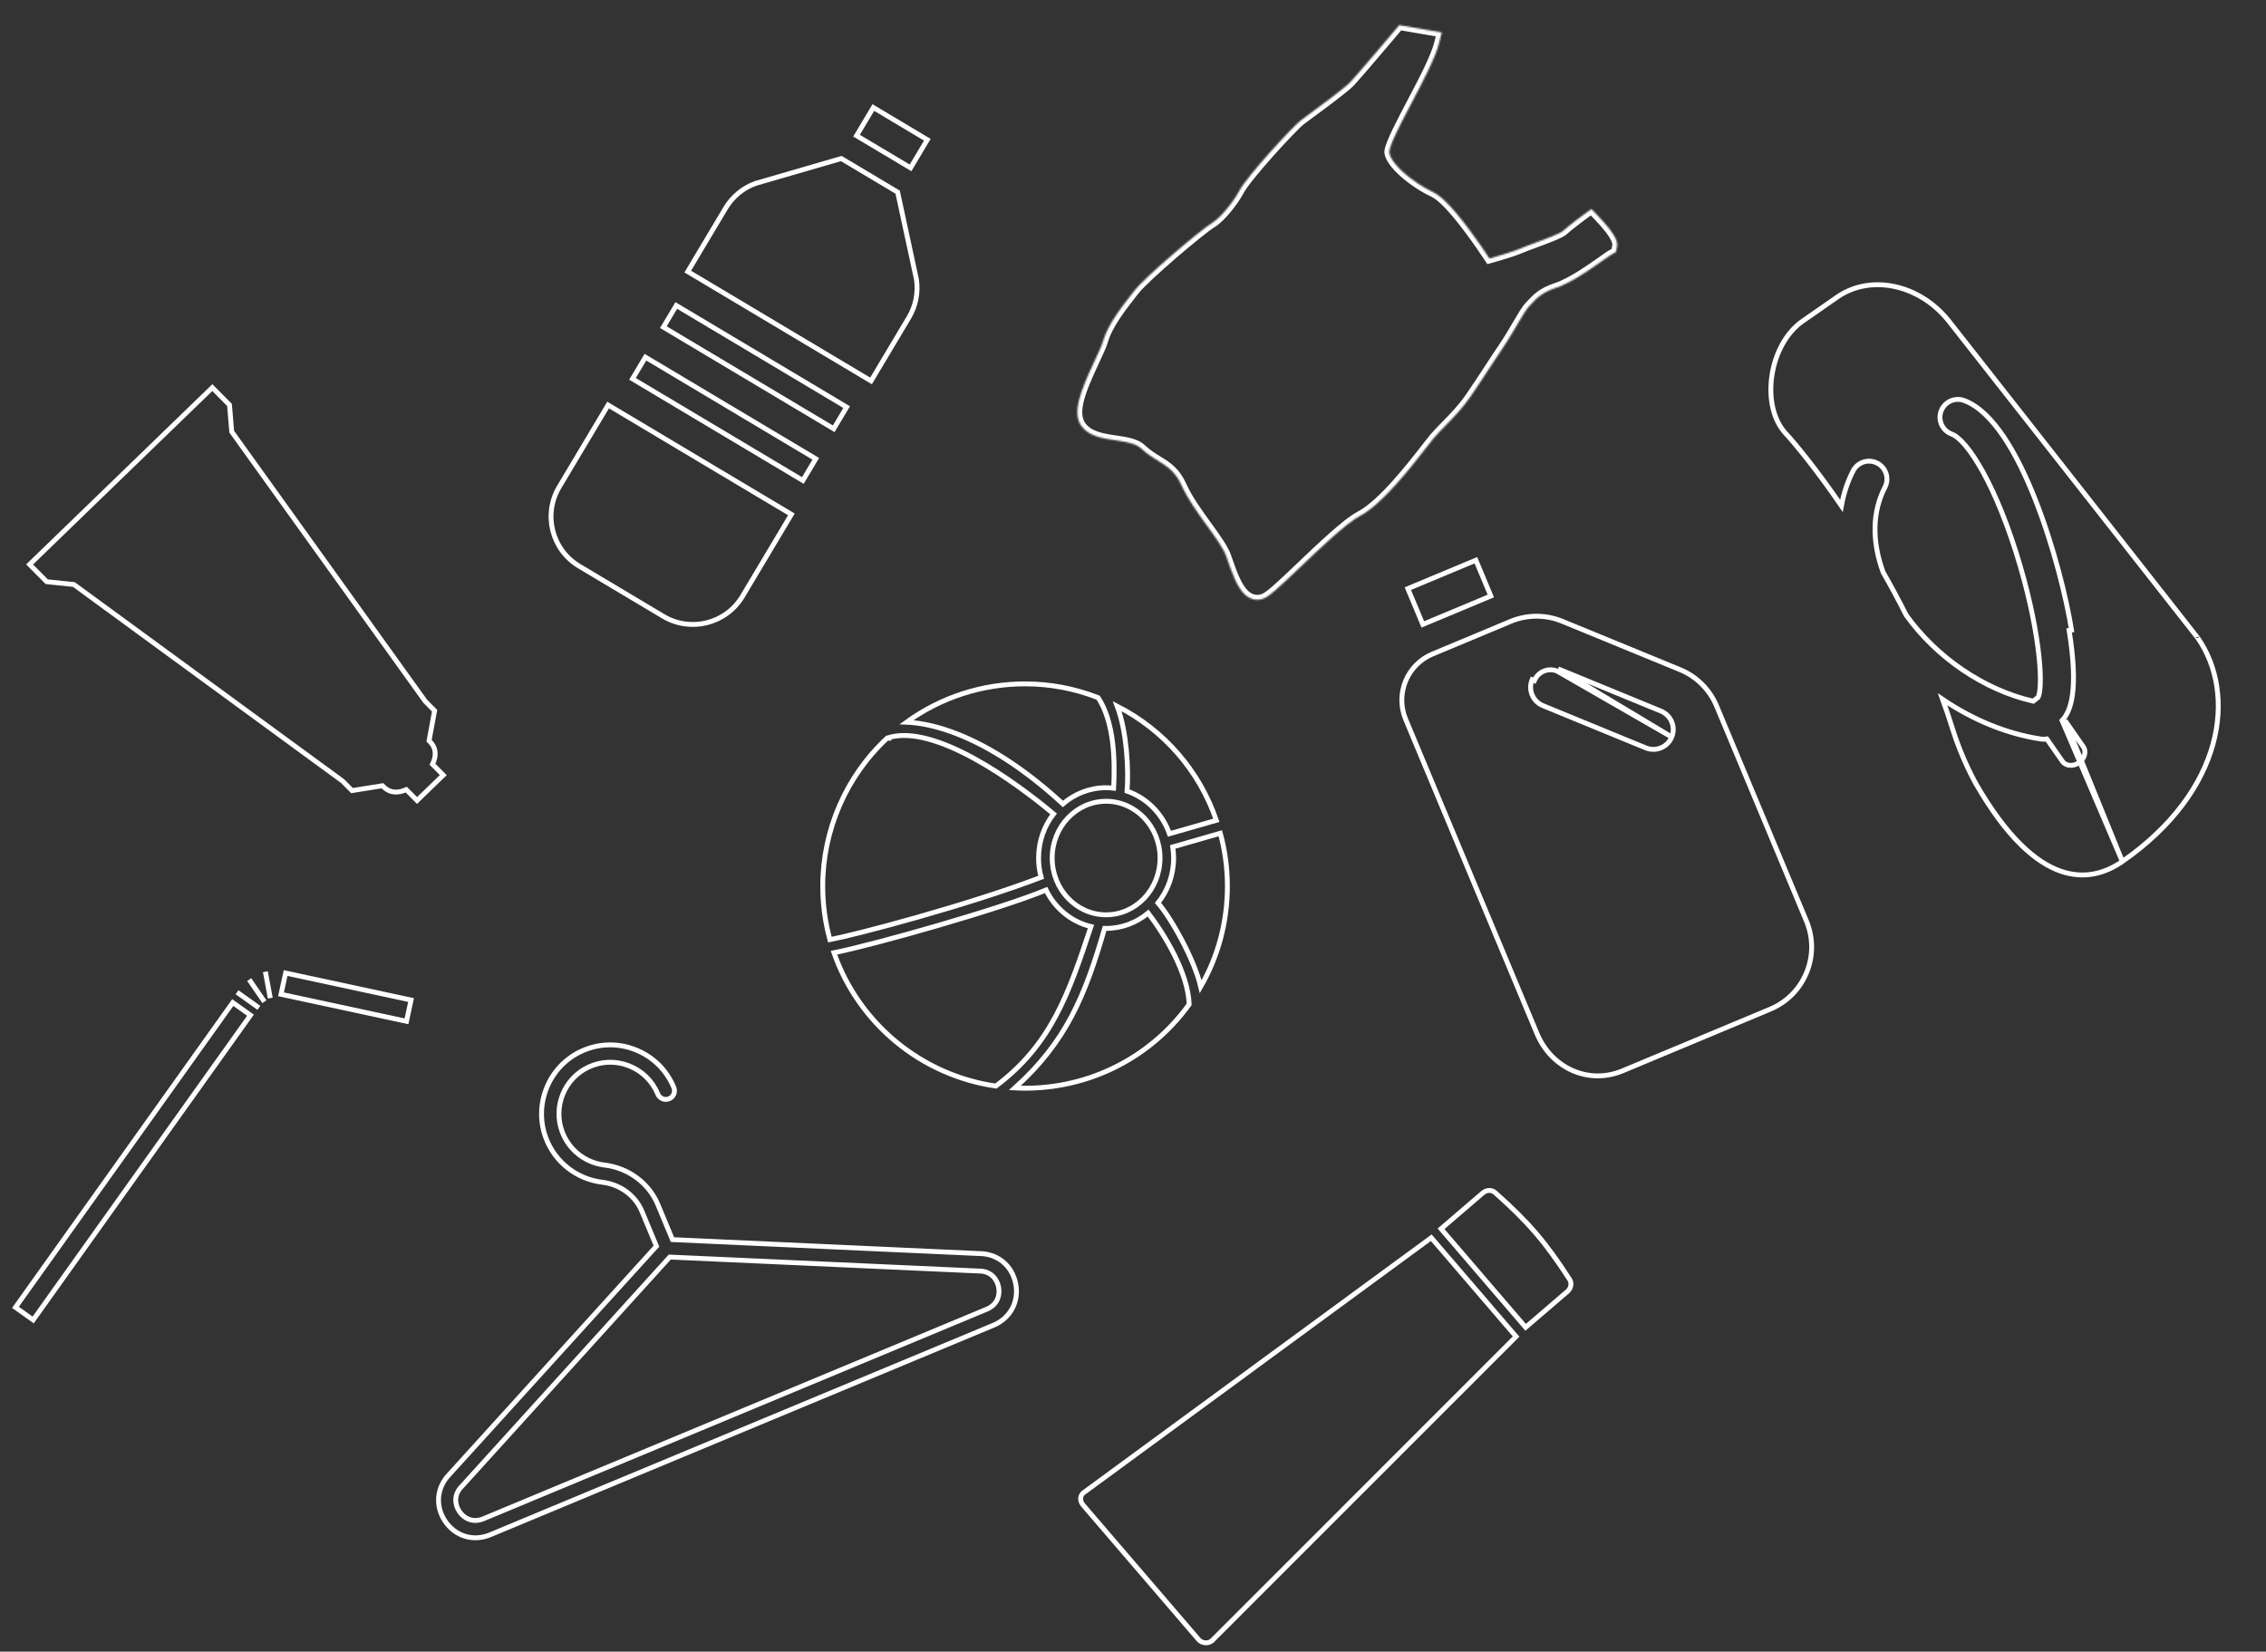 <svg width="1395" height="1017" viewBox="0 0 1395 1017" fill="none" xmlns="http://www.w3.org/2000/svg">
<rect x="0" y="0" width="1395" height="1017" fill="#333333" stroke="none"/>
<g style="mix-blend-mode:multiply">
<mask id="path-1-inside-1_2372_237" fill="white">
<path d="M986.77 160.345C989.086 158.715 990.82 157.454 991.545 157.052L994.805 155.204L995.397 152.092C995.817 149.89 996.519 146.204 983.41 132.559L979.706 128.707L975.357 131.869C975.01 132.119 966.802 138.112 962.349 142.125C960.335 143.946 950.31 147.624 944.924 149.597C941.278 150.936 937.965 152.159 935.782 153.122C931.828 154.849 922.935 157.5 916.949 159.181C911.642 151.149 898.916 132.536 889.223 123.432C886.53 120.903 884.179 119.191 882.016 118.199C876.939 115.868 869.092 110.958 863.022 105.256C857.022 99.621 855.081 95.36 855.272 93.248C855.682 88.656 863.156 74.467 869.171 63.061C876.319 49.48 883.716 35.445 885.986 26.391L887.581 19.988L861.415 15.469L859.124 18.182C858.894 18.451 836.072 45.472 831.351 50.497C827.949 54.119 813.309 64.895 806.273 70.071C803.84 71.861 801.902 73.291 800.846 74.105C795.599 78.128 767.529 108.753 762.975 117.41C759.114 124.744 751.07 134.312 746.432 137.112C739.336 141.384 705.004 170.439 698.414 178.935L696.662 181.183C690.407 189.192 681.839 200.152 679.002 210.276C678.322 212.719 676.193 217.254 673.949 222.066C665.336 240.49 659.716 254.174 665.824 262.451C670.34 268.578 678.674 269.949 686.554 271.097C692.722 271.992 699.106 272.92 702.55 276.154C706.345 279.719 710.074 281.992 713.374 284.007C719.481 287.723 723.971 291.241 727.416 298.867C731.239 307.345 737.243 315.637 743.048 323.663C748.31 330.93 753.277 337.796 755.006 342.784L755.29 343.616C758.333 352.399 761.47 361.486 766.278 366.002C769.805 369.315 774.203 370.172 778.311 368.365C781.773 366.853 787.127 361.915 800.433 349.23C812.5 337.719 829.037 321.952 837.104 317.756C850.752 310.664 868.551 287.797 878.115 275.514C880.102 272.956 881.687 270.923 882.719 269.692C884.713 267.331 887.115 264.881 889.687 262.262C894.7 257.14 900.373 251.327 905.249 244.225C909.14 238.59 912.816 232.957 916.454 227.377C919.49 222.723 922.505 218.117 925.597 213.571C928.605 209.139 931.346 204.466 933.837 200.214C936.738 195.275 939.473 190.608 941.405 188.551L942.34 187.556C946.073 183.534 949.299 180.063 958.305 177.076C967.254 174.115 979 165.824 986.77 160.345Z"/>
</mask>
<path d="M986.77 160.345L985.044 157.891L985.042 157.893L986.77 160.345ZM991.545 157.052L993 159.676L993.012 159.669L993.024 159.662L991.545 157.052ZM994.805 155.204L996.284 157.814L997.493 157.129L997.753 155.764L994.805 155.204ZM995.397 152.092L992.45 151.53L992.45 151.532L995.397 152.092ZM983.41 132.559L985.573 130.481L985.572 130.48L983.41 132.559ZM979.706 128.707L981.868 126.628L980.056 124.744L977.942 126.281L979.706 128.707ZM975.357 131.869L977.11 134.303L977.121 134.296L975.357 131.869ZM962.349 142.125L960.341 139.896L960.336 139.9L962.349 142.125ZM944.924 149.597L943.892 146.78L943.89 146.781L944.924 149.597ZM935.782 153.122L936.983 155.871L936.993 155.867L935.782 153.122ZM916.949 159.181L914.446 160.835L915.653 162.661L917.76 162.07L916.949 159.181ZM882.016 118.199L880.765 120.925L882.016 118.199ZM855.272 93.248L858.259 93.517L858.26 93.515L855.272 93.248ZM869.171 63.061L871.824 64.46L871.825 64.458L869.171 63.061ZM885.986 26.391L888.896 27.12L888.897 27.116L885.986 26.391ZM887.581 19.988L890.492 20.713L891.273 17.581L888.092 17.032L887.581 19.988ZM861.415 15.469L861.926 12.513L860.232 12.22L859.123 13.534L861.415 15.469ZM859.124 18.182L861.404 20.133L861.41 20.125L861.417 20.117L859.124 18.182ZM806.273 70.071L804.495 67.654L804.495 67.654L806.273 70.071ZM800.846 74.105L802.671 76.486L802.677 76.481L800.846 74.105ZM762.975 117.41L765.629 118.808L765.63 118.807L762.975 117.41ZM746.432 137.112L747.979 139.682L747.983 139.68L746.432 137.112ZM698.414 178.935L700.78 180.78L700.785 180.774L698.414 178.935ZM696.662 181.183L699.026 183.03L699.028 183.028L696.662 181.183ZM679.002 210.276L676.113 209.466L676.112 209.472L679.002 210.276ZM673.949 222.066L676.667 223.337L676.669 223.334L673.949 222.066ZM665.824 262.451L668.239 260.671L668.238 260.669L665.824 262.451ZM686.554 271.097L686.122 274.066L686.124 274.066L686.554 271.097ZM713.374 284.007L711.81 286.567L711.814 286.57L713.374 284.007ZM727.416 298.867L730.151 297.634L730.15 297.632L727.416 298.867ZM743.048 323.663L740.617 325.421L740.618 325.422L743.048 323.663ZM755.006 342.784L757.845 341.813L757.84 341.801L755.006 342.784ZM755.29 343.616L752.452 344.586L752.456 344.597L755.29 343.616ZM778.311 368.365L777.11 365.616L777.103 365.619L778.311 368.365ZM800.433 349.23L802.503 351.401L802.503 351.401L800.433 349.23ZM837.104 317.756L835.721 315.094L835.72 315.094L837.104 317.756ZM878.115 275.514L880.482 277.357L880.483 277.355L878.115 275.514ZM882.719 269.692L880.427 267.757L880.421 267.764L882.719 269.692ZM889.687 262.262L891.827 264.364L891.831 264.361L889.687 262.262ZM905.249 244.225L902.78 242.52L902.776 242.527L905.249 244.225ZM916.454 227.377L913.941 225.738L913.94 225.739L916.454 227.377ZM925.597 213.571L928.078 215.258L928.079 215.256L925.597 213.571ZM933.837 200.214L931.25 198.695L931.248 198.698L933.837 200.214ZM942.34 187.556L944.526 189.61L944.533 189.603L944.539 189.597L942.34 187.556ZM958.305 177.076L957.363 174.228L957.361 174.229L958.305 177.076ZM988.497 162.798C990.97 161.058 992.461 159.974 993 159.676L990.09 154.428C989.178 154.934 987.202 156.373 985.044 157.891L988.497 162.798ZM993.024 159.662L996.284 157.814L993.326 152.594L990.066 154.442L993.024 159.662ZM997.753 155.764L998.344 152.652L992.45 151.532L991.858 154.644L997.753 155.764ZM998.344 152.653C998.455 152.068 998.653 151.071 998.532 149.755C998.412 148.453 998.003 147.008 997.175 145.305C995.556 141.974 992.192 137.37 985.573 130.481L981.247 134.638C987.738 141.394 990.577 145.455 991.779 147.928C992.361 149.127 992.517 149.869 992.557 150.304C992.596 150.725 992.548 151.014 992.45 151.53L998.344 152.653ZM985.572 130.48L981.868 126.628L977.543 130.787L981.248 134.639L985.572 130.48ZM977.942 126.281L973.593 129.443L977.121 134.296L981.47 131.134L977.942 126.281ZM973.603 129.435C973.269 129.676 964.932 135.758 960.341 139.896L964.357 144.353C968.671 140.466 976.751 134.562 977.11 134.303L973.603 129.435ZM960.336 139.9C960.339 139.898 960.295 139.936 960.18 140.015C960.071 140.091 959.922 140.185 959.73 140.297C959.343 140.523 958.841 140.786 958.229 141.082C957.005 141.674 955.462 142.338 953.772 143.025C950.397 144.396 946.592 145.791 943.892 146.78L945.956 152.414C948.642 151.43 952.543 150 956.03 148.584C957.771 147.876 959.449 147.157 960.839 146.484C962.118 145.866 963.497 145.132 964.361 144.349L960.336 139.9ZM943.89 146.781C940.28 148.107 936.862 149.367 934.571 150.377L936.993 155.867C939.069 154.951 942.276 153.765 945.958 152.413L943.89 146.781ZM934.582 150.373C930.856 152 922.18 154.596 916.138 156.293L917.76 162.07C923.69 160.405 932.801 157.698 936.983 155.871L934.582 150.373ZM919.452 157.528C914.186 149.557 901.271 130.633 891.277 121.245L887.169 125.619C896.56 134.44 909.099 152.742 914.446 160.835L919.452 157.528ZM891.277 121.245C888.466 118.606 885.844 116.655 883.268 115.472L880.765 120.925C882.514 121.728 884.594 123.2 887.169 125.619L891.277 121.245ZM883.268 115.472C878.466 113.268 870.894 108.535 865.075 103.07L860.968 107.443C867.291 113.382 875.413 118.468 880.765 120.925L883.268 115.472ZM865.075 103.07C862.221 100.389 860.435 98.129 859.403 96.396C858.888 95.531 858.583 94.835 858.418 94.316C858.336 94.058 858.294 93.86 858.274 93.719C858.254 93.577 858.26 93.513 858.259 93.517L852.284 92.979C852.104 94.969 852.916 97.23 854.248 99.466C855.639 101.801 857.823 104.489 860.968 107.443L865.075 103.07ZM858.26 93.515C858.32 92.843 858.708 91.455 859.56 89.302C860.375 87.244 861.5 84.756 862.823 82.011C865.466 76.523 868.811 70.175 871.824 64.46L866.517 61.661C863.516 67.353 860.117 73.802 857.417 79.408C856.067 82.21 854.872 84.843 853.981 87.094C853.128 89.249 852.429 91.356 852.284 92.98L858.26 93.515ZM871.825 64.458C875.393 57.681 879.059 50.722 882.115 44.321C885.154 37.957 887.683 31.957 888.896 27.12L883.076 25.661C882.019 29.879 879.715 35.423 876.701 41.736C873.704 48.011 870.097 54.86 866.516 61.663L871.825 64.458ZM888.897 27.116L890.492 20.713L884.67 19.263L883.075 25.665L888.897 27.116ZM888.092 17.032L861.926 12.513L860.904 18.425L887.071 22.944L888.092 17.032ZM859.123 13.534L856.832 16.247L861.417 20.117L863.707 17.404L859.123 13.534ZM856.845 16.232C856.545 16.582 833.822 43.485 829.165 48.443L833.538 52.551C835.961 49.972 842.908 41.887 849.204 34.503C852.369 30.791 855.393 27.229 857.64 24.578C858.764 23.253 859.693 22.155 860.349 21.38C860.676 20.992 860.936 20.686 861.117 20.472C861.207 20.365 861.278 20.281 861.328 20.223C861.353 20.193 861.372 20.17 861.386 20.154C861.402 20.134 861.406 20.13 861.404 20.133L856.845 16.232ZM829.165 48.443C827.672 50.033 823.396 53.465 818.353 57.318C813.413 61.092 808.015 65.065 804.495 67.654L808.05 72.487C811.566 69.901 817.006 65.898 821.996 62.085C826.884 58.351 831.629 54.584 833.538 52.551L829.165 48.443ZM804.495 67.654C802.074 69.435 800.104 70.89 799.015 71.729L802.677 76.481C803.7 75.693 805.606 74.286 808.051 72.487L804.495 67.654ZM799.021 71.724C797.495 72.894 794.596 75.739 791.195 79.27C787.724 82.874 783.555 87.378 779.412 92.023C775.27 96.666 771.136 101.471 767.742 105.672C764.407 109.8 761.614 113.552 760.32 116.014L765.63 118.807C766.612 116.94 769.037 113.617 772.409 109.443C775.723 105.341 779.788 100.615 783.889 96.017C787.989 91.42 792.106 86.973 795.516 83.432C798.996 79.819 801.573 77.328 802.671 76.486L799.021 71.724ZM760.32 116.013C758.516 119.439 755.676 123.486 752.698 127.032C749.664 130.643 746.756 133.412 744.881 134.544L747.983 139.68C750.746 138.011 754.178 134.597 757.292 130.891C760.46 127.119 763.572 122.715 765.629 118.808L760.32 116.013ZM744.885 134.542C741.073 136.837 730.507 145.36 720.276 154.166C715.108 158.614 709.944 163.205 705.649 167.227C701.407 171.199 697.857 174.758 696.044 177.096L700.785 180.774C702.266 178.864 705.479 175.606 709.75 171.607C713.966 167.658 719.064 163.125 724.19 158.713C734.547 149.8 744.695 141.659 747.979 139.682L744.885 134.542ZM696.048 177.09L694.296 179.338L699.028 183.028L700.78 180.78L696.048 177.09ZM694.297 179.336C691.181 183.327 687.398 188.165 684.04 193.293C680.696 198.4 677.653 203.971 676.113 209.466L681.891 211.085C683.188 206.457 685.847 201.486 689.06 196.58C692.259 191.694 695.888 187.047 699.026 183.03L694.297 179.336ZM676.112 209.472C675.518 211.607 673.545 215.835 671.23 220.799L676.669 223.334C678.841 218.674 681.127 213.83 681.892 211.08L676.112 209.472ZM671.232 220.796C666.943 229.969 663.258 238.247 661.458 245.324C659.667 252.369 659.544 258.994 663.41 264.232L668.238 260.669C665.995 257.63 665.628 253.275 667.273 246.803C668.911 240.363 672.342 232.587 676.667 223.337L671.232 220.796ZM663.409 264.231C666.151 267.95 669.974 270.107 673.95 271.477C677.888 272.834 682.212 273.496 686.122 274.066L686.987 268.129C683.016 267.55 679.233 266.952 675.905 265.805C672.615 264.671 670.013 263.078 668.239 260.671L663.409 264.231ZM686.124 274.066C689.248 274.519 692.203 274.952 694.799 275.647C697.421 276.348 699.31 277.227 700.496 278.341L704.603 273.968C702.346 271.847 699.321 270.645 696.349 269.85C693.35 269.048 690.029 268.57 686.985 268.128L686.124 274.066ZM700.496 278.341C704.541 282.141 708.515 284.554 711.81 286.567L714.937 281.447C711.634 279.429 708.148 277.297 704.603 273.968L700.496 278.341ZM711.814 286.57C717.664 290.129 721.587 293.249 724.682 300.102L730.15 297.632C726.356 289.232 721.299 285.317 714.933 281.444L711.814 286.57ZM724.681 300.1C728.653 308.908 734.855 317.454 740.617 325.421L745.479 321.905C739.631 313.819 733.824 305.781 730.151 297.634L724.681 300.1ZM740.618 325.422C743.26 329.071 745.771 332.541 747.838 335.716C749.927 338.923 751.432 341.634 752.171 343.767L757.84 341.801C756.851 338.946 755.008 335.731 752.866 332.441C750.702 329.119 748.098 325.522 745.478 321.904L740.618 325.422ZM752.167 343.755L752.452 344.586L758.129 342.645L757.845 341.813L752.167 343.755ZM752.456 344.597C753.966 348.959 755.555 353.559 757.385 357.638C759.199 361.679 761.381 365.518 764.224 368.189L768.332 363.815C766.367 361.97 764.577 359.008 762.859 355.181C761.158 351.391 759.657 347.056 758.125 342.634L752.456 344.597ZM764.224 368.189C768.544 372.246 774.208 373.447 779.519 371.111L777.103 365.619C774.198 366.897 771.066 366.384 768.332 363.815L764.224 368.189ZM779.512 371.114C781.716 370.151 784.23 368.246 787.657 365.244C791.149 362.185 795.862 357.733 802.503 351.401L798.362 347.059C791.698 353.413 787.081 357.772 783.704 360.731C780.262 363.746 778.368 365.066 777.11 365.616L779.512 371.114ZM802.503 351.401C808.545 345.638 815.656 338.857 822.26 332.993C828.956 327.048 834.838 322.316 838.488 320.418L835.72 315.094C831.303 317.392 824.883 322.641 818.277 328.506C811.578 334.454 804.388 341.311 798.362 347.059L802.503 351.401ZM838.488 320.418C845.833 316.601 854.006 308.742 861.367 300.592C868.802 292.361 875.707 283.49 880.482 277.357L875.747 273.671C870.959 279.821 864.182 288.525 856.915 296.571C849.574 304.698 842.022 311.819 835.721 315.094L838.488 320.418ZM880.483 277.355C882.487 274.777 884.03 272.798 885.018 271.62L880.421 267.764C879.343 269.048 877.717 271.136 875.746 273.673L880.483 277.355ZM885.012 271.627C886.918 269.369 889.237 267.002 891.827 264.364L887.546 260.16C884.993 262.76 882.507 265.293 880.427 267.757L885.012 271.627ZM891.831 264.361C896.83 259.253 902.679 253.268 907.722 245.923L902.776 242.527C898.066 249.386 892.57 255.027 887.543 260.164L891.831 264.361ZM907.718 245.93C911.635 240.257 915.332 234.591 918.967 229.015L913.94 225.739C910.301 231.322 906.645 236.923 902.78 242.52L907.718 245.93ZM918.966 229.017C922.003 224.362 925.004 219.777 928.078 215.258L923.117 211.884C920.007 216.456 916.977 221.085 913.941 225.738L918.966 229.017ZM928.079 215.256C931.152 210.728 933.941 205.971 936.425 201.731L931.248 198.698C928.75 202.962 926.058 207.549 923.115 211.886L928.079 215.256ZM936.424 201.734C937.882 199.251 939.264 196.895 940.521 194.903C941.807 192.864 942.842 191.403 943.591 190.605L939.218 186.498C938.036 187.756 936.737 189.657 935.447 191.701C934.128 193.791 932.693 196.238 931.25 198.695L936.424 201.734ZM943.591 190.605L944.526 189.61L940.153 185.502L939.218 186.498L943.591 190.605ZM944.539 189.597C946.42 187.57 947.978 185.904 950.109 184.354C952.216 182.823 954.986 181.337 959.25 179.924L957.361 174.229C952.619 175.801 949.272 177.545 946.581 179.501C943.915 181.439 941.993 183.52 940.141 185.515L944.539 189.597ZM959.248 179.924C964.07 178.329 969.488 175.361 974.565 172.202C979.676 169.021 984.623 165.529 988.499 162.796L985.042 157.893C981.147 160.639 976.337 164.032 971.395 167.107C966.419 170.204 961.49 172.862 957.363 174.228L959.248 179.924Z" fill="white" mask="url(#path-1-inside-1_2372_237)"/>
</g>
<g style="mix-blend-mode:multiply">
<path d="M1306.58 530.458L1306.58 530.458C1369.31 486.844 1377.1 427.474 1353.01 392.829L1353.01 392.828C1353.01 392.829 1352.99 392.81 1352.97 392.773C1352.81 392.577 1352.24 391.85 1351.25 390.58C1350.1 389.113 1348.43 386.981 1346.31 384.281C1342.07 378.88 1336.05 371.205 1328.83 362.015C1314.4 343.634 1295.2 319.195 1276.02 294.779C1256.84 270.362 1237.67 245.969 1223.3 227.679C1216.12 218.534 1210.13 210.916 1205.94 205.583L1201.08 199.394L1199.8 197.764L1199.47 197.346L1199.38 197.24L1199.37 197.222C1199.37 197.219 1199.37 197.216 1199.36 197.214C1181.31 174.958 1151.51 168.684 1131 182.948L1109.7 197.761C1099.43 204.905 1092.81 217.88 1090.81 231.357C1088.81 244.85 1091.49 258.451 1099.3 266.888C1105 273.043 1118.14 288.867 1133.63 311.481C1134.97 303.985 1137.3 296.736 1140.83 289.909L1140.83 289.904C1141.69 288.27 1142.89 286.921 1144.32 285.928C1147.56 283.668 1151.92 283.241 1155.68 285.182L1155.69 285.184C1161.08 287.983 1163.2 294.627 1160.41 300.028L1160.41 300.03C1152.62 315.06 1152.3 333.286 1159.29 352.349C1164.08 360.735 1168.84 369.559 1173.47 378.763C1192.18 404.869 1221.39 424.842 1251.7 431.76C1251.76 431.708 1251.82 431.658 1251.88 431.611C1252.23 431.321 1252.65 430.99 1253.05 430.674C1253.59 430.256 1254.07 429.894 1254.4 429.646C1254.49 429.579 1254.56 429.52 1254.63 429.471C1254.88 429.053 1255.18 428.28 1255.44 427.034C1255.72 425.668 1255.92 423.884 1256.02 421.693C1256.22 417.315 1256.01 411.438 1255.26 404.287C1253.77 389.993 1250.18 370.722 1243.64 348.379L1243.64 348.379C1236.53 324.089 1228.45 304.647 1220.86 290.821C1217.06 283.906 1213.4 278.426 1210.06 274.453C1206.69 270.439 1203.78 268.115 1201.5 267.278C1195.79 265.179 1192.87 258.845 1194.96 253.141L1194.96 253.139C1195.77 250.942 1197.21 249.15 1199.01 247.906C1201.86 245.928 1205.59 245.314 1209.1 246.604L1209.1 246.605C1218.05 249.897 1226.21 258.124 1233.5 268.918C1240.81 279.75 1247.36 293.367 1253.02 307.745C1264.35 336.503 1272.18 368.527 1275.29 387.96C1275.29 387.96 1275.29 387.96 1275.29 387.96L1273.81 388.197C1279.75 425.324 1274.78 438.054 1269.46 443.666L1306.58 530.458ZM1306.58 530.458C1296.65 537.368 1283.66 541.718 1268.53 536.41C1253.3 531.07 1235.59 515.855 1216.55 482.835L1216.55 482.835L1216.55 482.835L1216.55 482.833L1216.55 482.826L1216.53 482.796L1216.51 482.76C1216.5 482.736 1216.48 482.707 1216.46 482.672C1216.4 482.56 1216.3 482.393 1216.18 482.172C1215.93 481.73 1215.58 481.074 1215.13 480.224C1214.23 478.524 1212.96 476.05 1211.5 472.964C1208.59 466.79 1204.93 458.184 1201.91 448.447L1201.91 448.446C1200.04 442.421 1198.03 436.471 1195.9 430.605C1214.48 443.213 1235.48 451.949 1256.63 455.09L1256.63 455.09C1257.82 455.266 1258.98 455.232 1260.09 455.036L1269.62 468.738C1269.62 468.738 1269.62 468.738 1269.62 468.738C1271.86 471.957 1276.53 471.942 1279.81 469.659C1283.1 467.38 1284.74 463.008 1282.5 459.789L1282.5 459.789L1271.37 443.779L1306.58 530.458Z" stroke="white" stroke-width="3"/>
</g>
<g style="mix-blend-mode:multiply">
<g style="mix-blend-mode:multiply">
<path d="M875.908 384.488L866.703 362.453L908.58 344.961L917.784 366.996L875.908 384.488Z" stroke="white" stroke-width="3"/>
</g>
<g style="mix-blend-mode:multiply">
<path d="M1029.16 453.834C1027.88 456.964 1025.44 459.279 1022.55 460.486C1019.66 461.693 1016.3 461.8 1013.17 460.513L949.878 434.517C943.618 431.945 940.63 424.791 943.2 418.531C943.201 418.531 943.201 418.53 943.201 418.53L944.588 419.1C946.84 413.608 953.128 410.981 958.617 413.24L1029.16 453.834ZM1029.16 453.834C1031.73 447.574 1028.74 440.42 1022.48 437.849L959.188 411.853M1029.16 453.834L959.188 411.853M959.188 411.853C959.188 411.853 959.188 411.853 959.187 411.852L959.188 411.853ZM961.712 382.551L962.282 381.164L961.712 382.551L1034.25 412.342C1044.43 416.524 1052.53 424.58 1056.78 434.739L1112.07 567.118C1120.91 588.27 1110.92 612.581 1089.77 621.417L998.923 659.365C977.842 668.17 955.048 657.638 946.182 636.412L865.371 442.95C858.824 427.276 866.223 409.263 881.896 402.716L929.944 382.646C940.102 378.403 951.529 378.369 961.712 382.551Z" stroke="white" stroke-width="3"/>
</g>
</g>
<g style="mix-blend-mode:multiply">
<path d="M920.525 734.462L920.545 734.481L920.565 734.499C940.792 752.434 951.509 764.922 966.167 787.636L966.182 787.659L966.198 787.681C967.811 789.992 967.243 793.264 964.937 795.243L939.215 817.318L887.137 756.635L912.859 734.561C915.165 732.582 918.486 732.516 920.525 734.462ZM746.353 1010.05L746.346 1010.06L746.338 1010.06C744.174 1012.29 739.998 1012.05 737.874 1009.58L666.792 926.752C665.595 925.357 665.123 923.753 665.282 922.327C665.438 920.921 666.214 919.579 667.744 918.653L667.801 918.619L667.854 918.579L881.112 762.147L933.334 822.997L746.353 1010.05Z" stroke="white" stroke-width="3"/>
</g>
<g style="mix-blend-mode:multiply">
<path d="M45.782 360.151L45.454 359.911L45.05 359.869L28.767 358.19L18.227 347.56L69.171 298.249L68.128 297.172L69.171 298.249L79.751 288.007L130.72 238.671L141.277 249.324L142.635 265.433L142.67 265.845L142.911 266.181L261.713 431.719L261.782 431.816L261.866 431.9L267.547 437.63L264.28 455.327L264.138 456.098L264.69 456.655C269.285 461.287 268.034 466.56 266.659 469.644L266.241 470.582L266.963 471.311L272.889 477.288L256.742 492.915L250.791 486.912L250.083 486.198L249.153 486.582C246.002 487.884 240.616 489.01 236.01 484.367L235.468 483.821L234.708 483.942L216.713 486.813L211.019 481.067L210.936 480.983L210.84 480.912L45.782 360.151Z" stroke="white" stroke-width="3"/>
</g>
<g style="mix-blend-mode:multiply">
<path d="M602.83 771.894L602.863 771.896L602.897 771.896C614.082 771.904 623.006 779.257 625.255 790.287L625.256 790.288C627.52 801.361 622.026 811.689 611.62 816.021L301.745 945.055C291.346 949.384 280.228 945.982 273.959 936.569C267.727 927.21 268.894 915.648 276.778 907.696L276.801 907.672L276.824 907.648L403.471 768.051L404.111 767.345L403.745 766.466L395.169 745.863C391.095 736.077 381.705 729.294 370.912 728.002C355.104 726.11 341.679 715.675 336.062 700.691C328.332 680.077 337.875 656.66 357.77 647.389L357.136 646.029L357.77 647.389C368.357 642.454 380.142 642.073 391.002 646.306C401.863 650.538 410.312 658.8 414.8 669.581C415.938 672.315 414.652 675.438 411.936 676.569C409.226 677.697 406.103 676.41 404.964 673.676C401.61 665.619 395.296 659.426 387.176 656.263C379.058 653.095 370.237 653.379 362.317 657.07C347.421 664.012 340.323 681.506 346.105 696.921C350.315 708.143 360.332 715.966 372.151 717.382L372.329 715.892L372.151 717.382C386.823 719.138 399.477 728.469 405.012 741.765L413.611 762.421L413.977 763.299L414.927 763.343L602.83 771.894ZM607.496 806.148L607.497 806.147C610.837 804.754 612.932 802.517 614.038 799.979C615.13 797.473 615.222 794.767 614.744 792.432C614.267 790.096 613.121 787.642 611.133 785.763C609.123 783.864 606.326 782.625 602.717 782.645C602.608 782.642 602.51 782.64 602.417 782.637C602.415 782.637 602.412 782.637 602.41 782.637L413.028 774.072L412.324 774.04L411.849 774.563L284.493 915.024L284.48 915.038L284.468 915.052C284.424 915.103 284.372 915.158 284.312 915.216L284.306 915.223C281.737 917.777 280.641 920.642 280.574 923.412C280.507 926.147 281.442 928.688 282.763 930.672C284.084 932.657 286.07 934.499 288.618 935.488C291.2 936.49 294.264 936.579 297.605 935.188L607.496 806.148Z" stroke="white" stroke-width="3"/>
</g>
<g style="mix-blend-mode:multiply">
<path d="M465.118 112.944L517.917 97.612L552.612 118.316L564.19 172.062C565.386 180.169 563.745 188.442 559.545 195.48L536.225 234.561L423.394 167.233L446.715 128.151C450.914 121.113 457.416 115.741 465.118 112.944Z" stroke="white" stroke-width="3"/>
<path d="M356.58 348.623C339.709 338.555 334.194 316.717 344.261 299.846L374.363 249.4L487.194 316.728L457.092 367.174C447.024 384.046 425.186 389.561 408.315 379.494L356.58 348.623Z" stroke="white" stroke-width="3"/>
<path d="M408.375 201.443L416.336 188.101L521.208 250.681L513.246 264.023L408.375 201.443Z" stroke="white" stroke-width="3"/>
<path d="M389.38 233.28L397.341 219.938L502.213 282.517L494.251 295.859L389.38 233.28Z" stroke="white" stroke-width="3"/>
<path d="M527.307 83.532L537.643 66.21L570.883 86.045L560.547 103.366L527.307 83.532Z" stroke="white" stroke-width="3"/>
</g>
<g style="mix-blend-mode:multiply">
<path d="M755.613 545.658C755.613 567.668 749.95 588.867 739.163 607.57C737.178 599.014 732.606 588.486 727.653 579.07C722.475 569.226 716.743 560.335 712.872 556.001C718.866 548.518 722.512 538.827 722.512 528.332C722.512 526.017 722.319 523.744 721.967 521.516L751.249 513.079C754.158 523.704 755.613 534.656 755.613 545.658ZM684.907 457C686.107 466.672 686.036 476.626 685.59 485.315C684.054 485.135 682.497 485.044 680.941 485.044C670.841 485.044 661.558 488.798 654.351 495.031C624.6 467.639 599.724 455.075 582.088 449.353C573.173 446.46 566.121 445.321 561.239 444.894C560.062 444.792 559.012 444.73 558.094 444.696C579.203 429.398 604.628 421.099 631.053 421.099C646.478 421.099 661.59 423.955 676.087 429.618C681.025 437.218 683.653 446.898 684.907 457ZM506.494 545.658C506.494 511.162 520.877 478.03 546.086 454.571H547.155V454.152C553.998 452.134 562.118 452.634 570.942 454.949C580.149 457.364 589.987 461.719 599.7 467.041C618.525 477.354 636.697 491.193 648.599 501.177C642.825 508.621 639.37 518.055 639.37 528.332C639.37 532.434 639.899 536.416 640.964 540.196C595.471 557.533 527.283 575.491 510.899 578.594C507.962 567.872 506.494 556.815 506.494 545.658ZM732.064 618.451C707.244 652.901 666.949 672.05 624.77 669.918C656.013 641.742 667.943 613.723 680.019 571.668C680.323 571.673 680.623 571.673 680.909 571.673H680.941C690.743 571.673 699.736 568.087 706.838 562.207C712.336 569.466 718.318 578.603 723.08 588.204C728.129 598.381 731.747 608.957 732.064 618.316V618.451ZM748.808 505.115L719.942 513.404C715.597 501.026 705.955 491.31 693.856 487.152C694.349 480.9 694.367 471.533 693.405 461.655C692.519 452.557 690.791 442.922 687.777 434.853C716.484 449.495 738.309 474.488 748.808 505.115ZM643.985 548.039C649.426 559.238 659.535 567.661 671.64 570.536C657.984 611.585 647.248 643.194 613.058 668.751C567.145 662.117 528.631 630.263 513.406 586.658C526.137 584.103 551.566 577.411 577.288 569.927C603.417 562.326 629.997 553.865 643.985 548.039Z" stroke="white" stroke-width="3"/>
<path d="M714.137 528.348C714.137 547.724 699.205 563.303 680.941 563.303C662.676 563.303 647.745 547.724 647.745 528.348C647.745 508.972 662.676 493.392 680.941 493.392C699.205 493.392 714.137 508.972 714.137 528.348Z" stroke="white" stroke-width="3"/>
</g>
<g style="mix-blend-mode:multiply">
<g style="mix-blend-mode:multiply">
<path d="M9.509 805.003L143.298 617.34L154.203 625.114L20.414 812.777L9.509 805.003Z" stroke="white" stroke-width="3"/>
</g>
<g style="mix-blend-mode:multiply">
<path d="M173.005 612.248L175.825 599.156L253.064 615.79L250.245 628.882L173.005 612.248Z" stroke="white" stroke-width="3"/>
</g>
<g style="mix-blend-mode:multiply">
<path d="M161.881 598.629L164.889 614.883L167.872 614.331L164.863 598.077L161.881 598.629Z" fill="white"/>
</g>
<g style="mix-blend-mode:multiply">
<path d="M152.161 604.048L161.519 617.677L164.019 615.961L154.662 602.331L152.161 604.048Z" fill="white"/>
</g>
<g style="mix-blend-mode:multiply">
<path d="M160.265 619.35L146.806 609.754L145.043 612.227L158.502 621.823L160.265 619.35Z" fill="white"/>
</g>
</g>
</svg>
